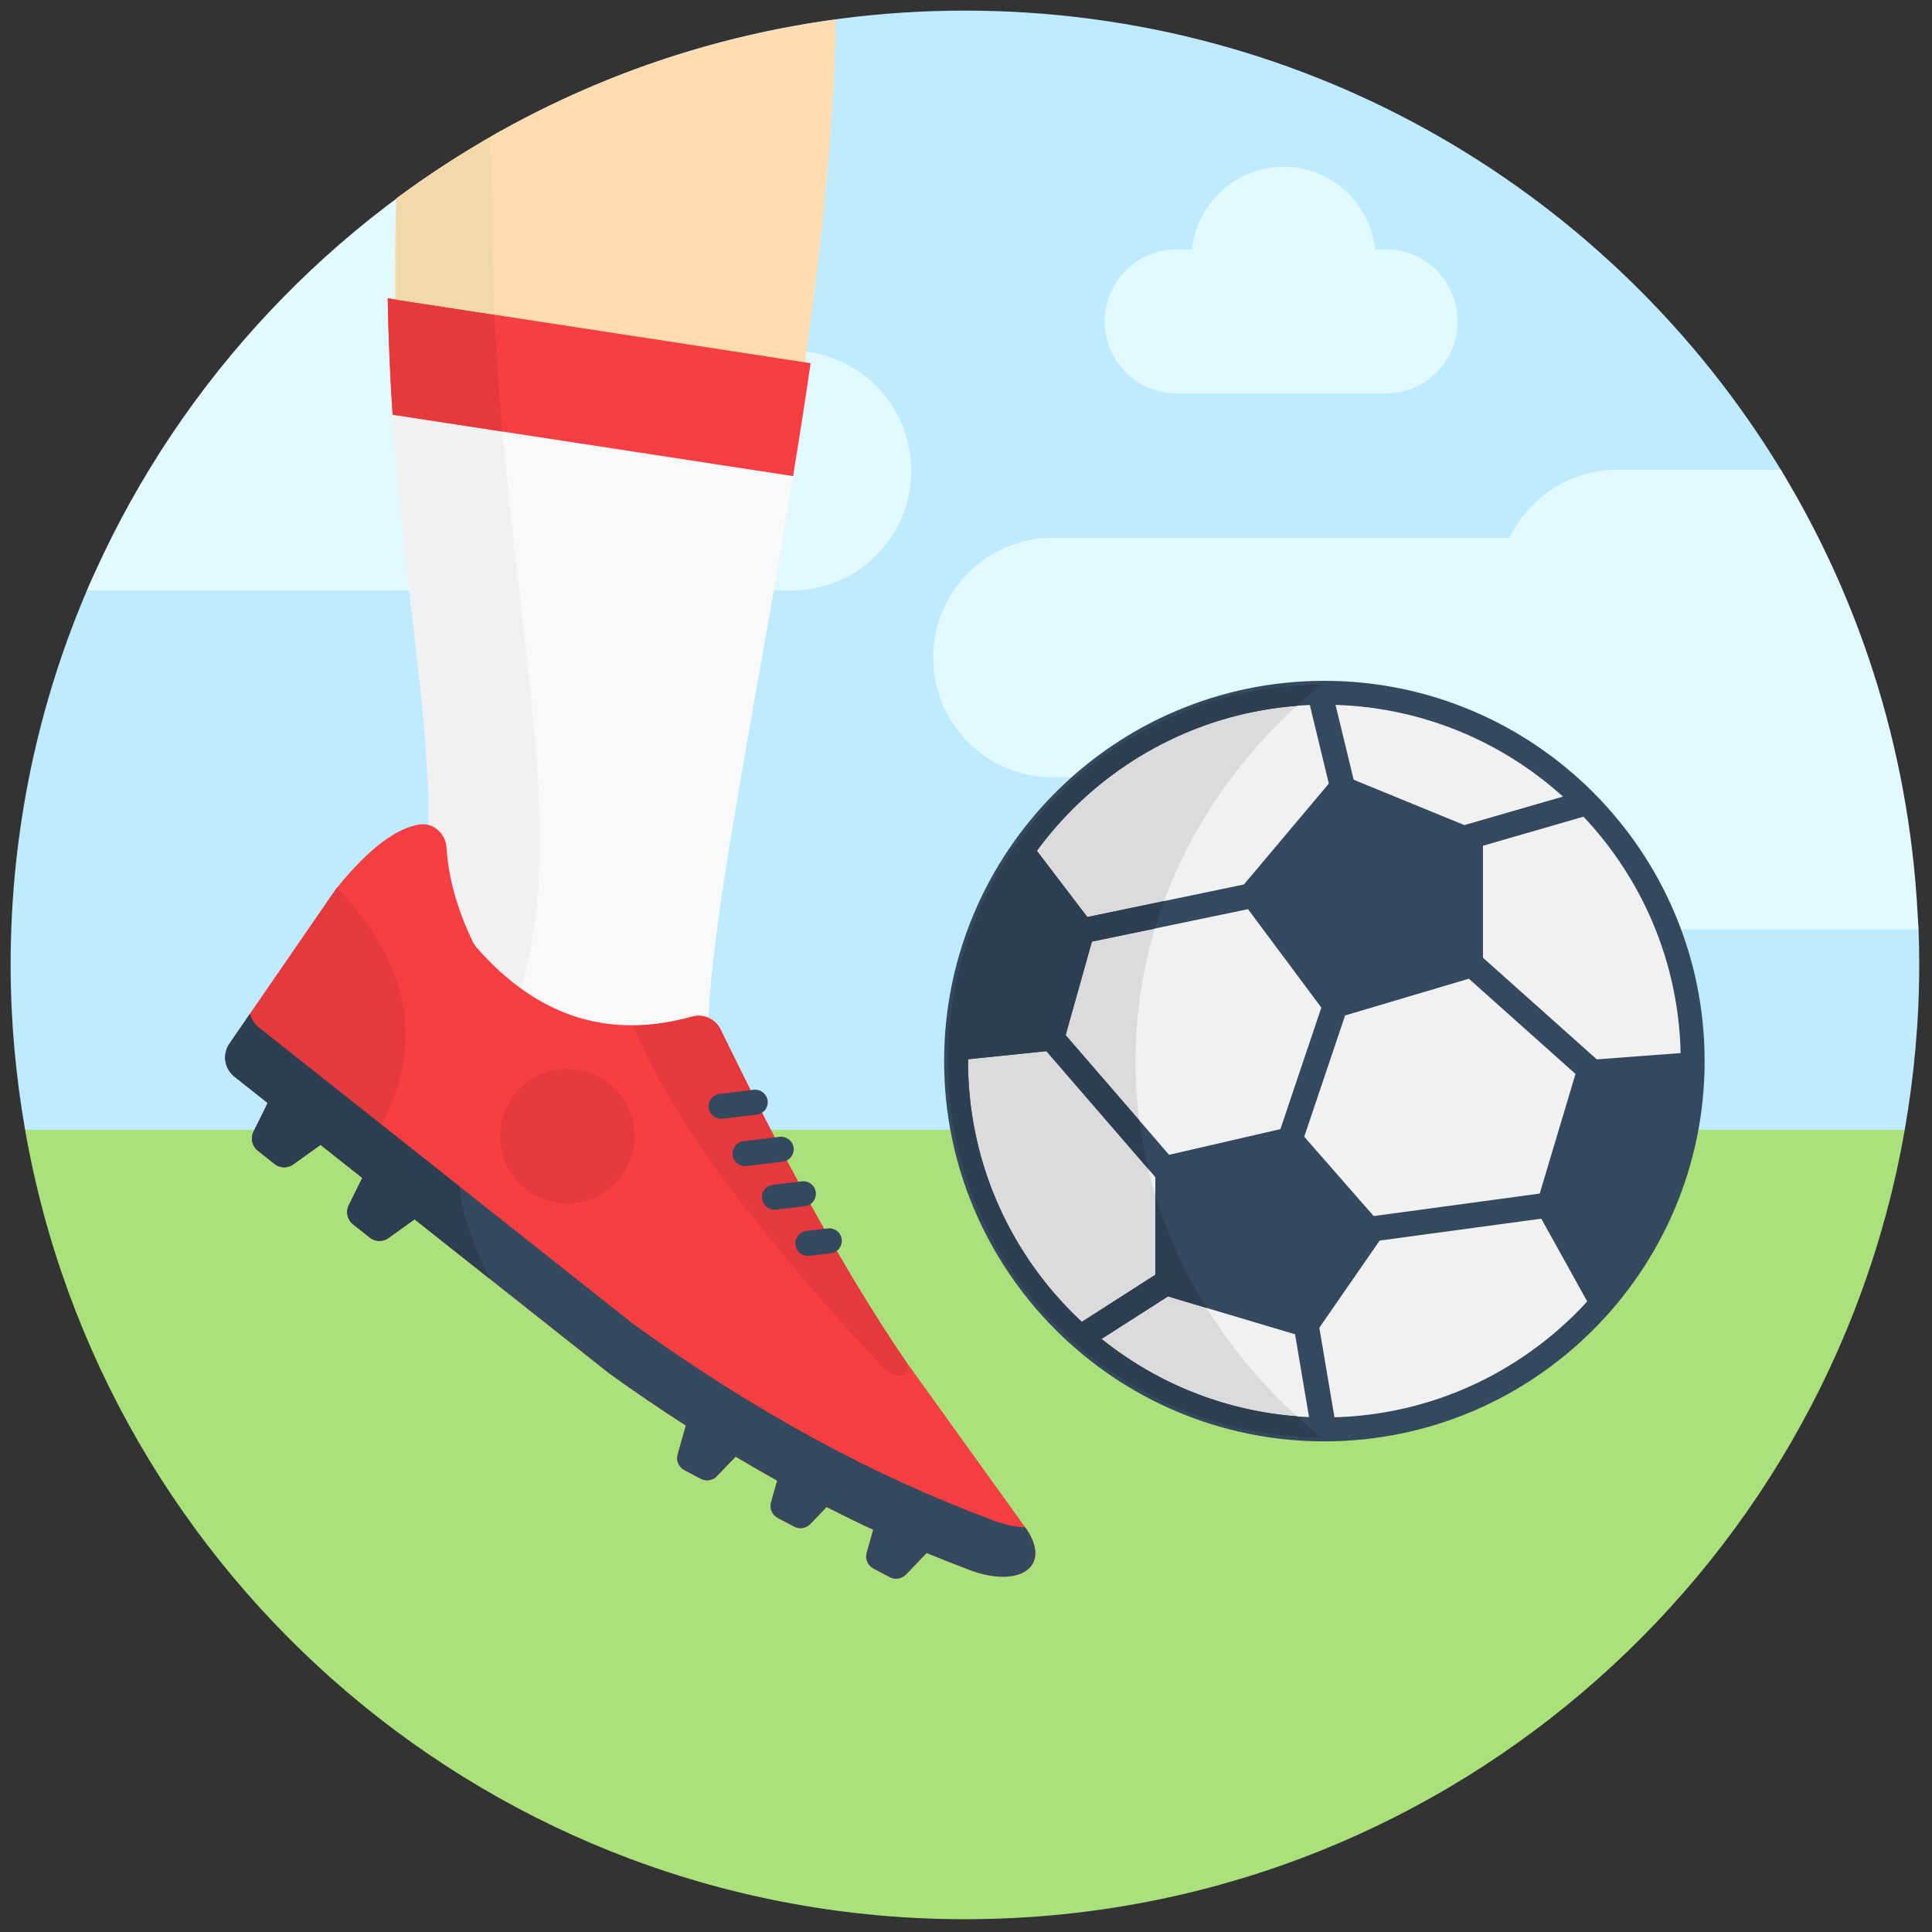<svg xmlns="http://www.w3.org/2000/svg" xmlns:xlink="http://www.w3.org/1999/xlink" version="1.1" width="256" height="256" viewBox="0 0 256 256" xml:space="preserve">

<rect x="0" y="0" width="256" height="256" fill="#333333" stroke="none"/>

<defs>
</defs>
<g style="stroke: none; stroke-width: 0; stroke-dasharray: none; stroke-linecap: butt; stroke-linejoin: miter; stroke-miterlimit: 10; fill: none; fill-rule: nonzero; opacity: 1;" transform="translate(1.407 1.407) scale(2.81 2.81)" >
	<path d="M 89.317 52.775 C 89.757 50.248 90 47.653 90 45 c 0 -0.564 -0.01 -1.125 -0.031 -1.683 c -0.138 -3.747 -3.734 -7.378 -4.734 -10.837 c -1.112 -3.848 0.275 -7.484 -1.762 -10.833 C 75.579 8.668 61.302 0 45 0 c -7.942 0 -15.404 2.058 -21.881 5.669 c -4.293 2.393 -6.153 6.469 -9.434 10.081 c -3.307 3.64 -8.026 6.824 -10.006 11.402 C 1.312 32.624 0 38.659 0 45 c 0 2.653 0.243 5.248 0.683 7.775 C 28.51 59.795 57.948 60.231 89.317 52.775 z" style="stroke: none; stroke-width: 1; stroke-dasharray: none; stroke-linecap: butt; stroke-linejoin: miter; stroke-miterlimit: 10; fill: rgb(190,235,255); fill-rule: nonzero; opacity: 1;" transform=" matrix(1 0 0 1 0 0) " stroke-linecap="round" />
	<path d="M 83.473 21.647 h -7.697 c -2.245 0 -4.178 1.312 -5.091 3.208 H 49.155 c -3.122 0 -5.652 2.531 -5.652 5.653 c 0 3.122 2.531 5.653 5.652 5.653 h 14.427 c -0.132 0.48 -0.209 0.983 -0.209 1.504 c 0 3.122 2.531 5.653 5.652 5.653 h 20.932 C 89.666 35.402 87.341 28.006 83.473 21.647 z" style="stroke: none; stroke-width: 1; stroke-dasharray: none; stroke-linecap: butt; stroke-linejoin: miter; stroke-miterlimit: 10; fill: rgb(225,249,255); fill-rule: nonzero; opacity: 1;" transform=" matrix(1 0 0 1 0 0) " stroke-linecap="round" />
	<path d="M 3.598 27.347 h 33.224 c 3.122 0 5.652 -2.531 5.652 -5.653 c 0 -3.122 -2.531 -5.653 -5.652 -5.653 h -8.13 c 1.526 -1.012 2.534 -2.744 2.534 -4.712 c 0 -3.122 -2.531 -5.653 -5.653 -5.653 h -2.45 C 14.443 10.516 7.529 18.14 3.598 27.347 z" style="stroke: none; stroke-width: 1; stroke-dasharray: none; stroke-linecap: butt; stroke-linejoin: miter; stroke-miterlimit: 10; fill: rgb(225,249,255); fill-rule: nonzero; opacity: 1;" transform=" matrix(1 0 0 1 0 0) " stroke-linecap="round" />
	<path d="M 0.683 52.775 C 4.369 73.92 22.8 90 45 90 s 40.631 -16.08 44.317 -37.225 H 0.683 z" style="stroke: none; stroke-width: 1; stroke-dasharray: none; stroke-linecap: butt; stroke-linejoin: miter; stroke-miterlimit: 10; fill: rgb(171,225,123); fill-rule: nonzero; opacity: 1;" transform=" matrix(1 0 0 1 0 0) " stroke-linecap="round" />
	<path d="M 64.843 11.258 h -0.498 c -0.239 -2.185 -2.069 -3.893 -4.319 -3.893 c -2.249 0 -4.08 1.707 -4.319 3.893 h -0.719 c -1.876 0 -3.397 1.521 -3.397 3.397 c 0 1.876 1.521 3.397 3.397 3.397 h 9.854 c 1.876 0 3.397 -1.521 3.397 -3.397 C 68.24 12.779 66.719 11.258 64.843 11.258 z" style="stroke: none; stroke-width: 1; stroke-dasharray: none; stroke-linecap: butt; stroke-linejoin: miter; stroke-miterlimit: 10; fill: rgb(225,249,255); fill-rule: nonzero; opacity: 1;" transform=" matrix(1 0 0 1 0 0) " stroke-linecap="round" />
	<circle cx="61.954" cy="49.534" r="17.844" style="stroke: none; stroke-width: 1; stroke-dasharray: none; stroke-linecap: butt; stroke-linejoin: miter; stroke-miterlimit: 10; fill: rgb(241,241,241); fill-rule: nonzero; opacity: 1;" transform="  matrix(1 0 0 1 0 0) "/>
	<path d="M 53.044 49.534 c 0 -7.113 3.44 -13.491 8.884 -17.843 c -9.845 0.012 -17.821 7.996 -17.821 17.843 s 7.977 17.831 17.821 17.843 C 56.484 63.025 53.044 56.647 53.044 49.534 z" style="stroke: none; stroke-width: 1; stroke-dasharray: none; stroke-linecap: butt; stroke-linejoin: miter; stroke-miterlimit: 10; fill: rgb(219,219,219); fill-rule: nonzero; opacity: 1;" transform=" matrix(1 0 0 1 0 0) " stroke-linecap="round" />
	<path d="M 79.444 49.104 l -4.648 0.35 l -5.368 -4.794 V 39.38 l 5.512 -1.593 c -0.3 -0.332 -0.615 -0.649 -0.939 -0.956 l -5.451 1.575 l -5.22 -2.139 l -1.025 -4.238 c -0.116 -0.002 -0.231 -0.009 -0.347 -0.009 c -0.289 0 -0.577 0.008 -0.863 0.022 l 1.065 4.407 l -4.004 4.758 l -3.4 0.707 l 0 0 l -3.984 0.828 l -2.824 -3.707 c -0.001 0.001 -0.002 0.003 -0.003 0.004 c -1.132 1.553 -1.971 3.162 -2.543 4.821 c -0.014 0.042 -0.028 0.084 -0.043 0.126 c -0.024 0.071 -0.049 0.141 -0.072 0.212 c -0.031 0.098 -0.06 0.196 -0.09 0.294 c -0.052 0.174 -0.102 0.348 -0.149 0.524 c -0.001 0.004 -0.002 0.008 -0.003 0.012 c -0.018 0.067 -0.036 0.134 -0.053 0.201 c 0 0 0 0 0 0 s 0 0 0 0 c -0.059 0.235 -0.114 0.472 -0.164 0.711 c -0.005 0.022 -0.01 0.044 -0.014 0.066 c -0.056 0.275 -0.105 0.551 -0.148 0.83 c -0.004 0.029 -0.008 0.058 -0.012 0.087 c -0.017 0.116 -0.03 0.233 -0.044 0.349 c -0.013 0.101 -0.027 0.201 -0.038 0.303 c -0.001 0.013 -0.004 0.026 -0.005 0.039 c -0.01 0.092 -0.018 0.185 -0.027 0.278 c -0.014 0.155 -0.025 0.31 -0.035 0.466 c -0.001 0.017 -0.003 0.035 -0.004 0.052 c 0 0.003 0 0.005 -0.001 0.008 c -0.006 0.102 -0.013 0.204 -0.018 0.306 c -0.012 0.263 -0.02 0.527 -0.02 0.793 l 4.381 -0.451 l 5.135 5.941 v 4.606 l -4.055 2.597 c 0.296 0.281 0.599 0.555 0.914 0.815 l 3.737 -2.393 l 5.993 1.784 l 0.775 4.583 c 0.205 0.007 0.41 0.016 0.617 0.016 c 0.194 0 0.387 -0.008 0.58 -0.015 l -0.827 -4.892 l 2.845 -4.11 l 7.621 -1.033 l 2.52 4.541 c 0.026 -0.028 0.054 -0.055 0.08 -0.084 c 0.089 -0.094 0.174 -0.19 0.26 -0.286 c 1.241 -1.396 2.263 -2.99 3.009 -4.732 c 0.034 -0.081 0.068 -0.162 0.101 -0.244 c 0.043 -0.105 0.084 -0.212 0.125 -0.318 c 0.747 -1.985 1.139 -4.166 1.178 -6.539 C 79.448 49.235 79.446 49.17 79.444 49.104 z M 59.876 52.743 l -5.249 1.211 l -4.878 -5.643 l 1.239 -4.41 l 3.262 -0.678 v 0 l 4.098 -0.852 l 3.459 4.641 L 59.876 52.743 z M 72.104 55.782 l -7.829 1.061 L 61 53.101 l 1.928 -5.719 l 5.835 -1.732 l 5.029 4.491 L 72.104 55.782 z" style="stroke: none; stroke-width: 1; stroke-dasharray: none; stroke-linecap: butt; stroke-linejoin: miter; stroke-miterlimit: 10; fill: rgb(53,73,94); fill-rule: nonzero; opacity: 1;" transform=" matrix(1 0 0 1 0 0) " stroke-linecap="round" />
	<path d="M 61.95 67.378 c -9.839 0 -17.844 -8.005 -17.844 -17.844 c 0 -9.839 8.005 -17.844 17.844 -17.844 c 9.839 0 17.844 8.005 17.844 17.844 C 79.794 59.373 71.789 67.378 61.95 67.378 z M 61.95 32.73 c -9.266 0 -16.804 7.538 -16.804 16.804 s 7.538 16.804 16.804 16.804 S 78.754 58.8 78.754 49.534 S 71.216 32.73 61.95 32.73 z" style="stroke: none; stroke-width: 1; stroke-dasharray: none; stroke-linecap: butt; stroke-linejoin: miter; stroke-miterlimit: 10; fill: rgb(53,73,94); fill-rule: nonzero; opacity: 1;" transform=" matrix(1 0 0 1 0 0) " stroke-linecap="round" />
	<path d="M 53.228 52.336 l -3.479 -4.025 l 1.239 -4.41 l 2.975 -0.618 c 0.131 -0.436 0.273 -0.868 0.43 -1.294 l -3.621 0.753 l -2.824 -3.707 c -0.001 0.001 -0.002 0.003 -0.003 0.004 c -1.132 1.553 -1.971 3.162 -2.543 4.821 c -0.014 0.042 -0.028 0.084 -0.043 0.126 c -0.024 0.071 -0.049 0.141 -0.072 0.212 c -0.031 0.098 -0.06 0.196 -0.09 0.294 c -0.052 0.174 -0.102 0.348 -0.149 0.524 c -0.001 0.004 -0.002 0.008 -0.003 0.012 c -0.018 0.067 -0.036 0.134 -0.053 0.201 c 0 0 0 0 0 0 s 0 0 0 0 c -0.059 0.235 -0.114 0.472 -0.164 0.711 c -0.005 0.022 -0.01 0.044 -0.014 0.066 c -0.056 0.275 -0.105 0.551 -0.148 0.83 c -0.004 0.029 -0.008 0.058 -0.012 0.087 c -0.017 0.116 -0.03 0.233 -0.044 0.349 c -0.013 0.101 -0.027 0.201 -0.038 0.303 c -0.001 0.013 -0.004 0.026 -0.005 0.039 c -0.01 0.092 -0.018 0.185 -0.027 0.278 c -0.014 0.155 -0.025 0.31 -0.035 0.466 c -0.001 0.017 -0.003 0.035 -0.004 0.052 c 0 0.003 0 0.005 -0.001 0.008 c -0.006 0.102 -0.013 0.204 -0.018 0.306 c -0.012 0.263 -0.02 0.527 -0.02 0.793 l 4.381 -0.451 l 4.806 5.56 C 53.468 53.875 53.329 53.111 53.228 52.336 z" style="stroke: none; stroke-width: 1; stroke-dasharray: none; stroke-linecap: butt; stroke-linejoin: miter; stroke-miterlimit: 10; fill: rgb(44,62,80); fill-rule: nonzero; opacity: 1;" transform=" matrix(1 0 0 1 0 0) " stroke-linecap="round" />
	<path d="M 61.095 32.041 l 0.071 0.292 c 0.118 -0.102 0.239 -0.202 0.359 -0.303 C 61.381 32.034 61.237 32.034 61.095 32.041 z" style="stroke: none; stroke-width: 1; stroke-dasharray: none; stroke-linecap: butt; stroke-linejoin: miter; stroke-miterlimit: 10; fill: rgb(44,62,80); fill-rule: nonzero; opacity: 1;" transform=" matrix(1 0 0 1 0 0) " stroke-linecap="round" />
	<path d="M 61.319 66.865 l 0.022 0.133 c 0.046 0.002 0.093 0.002 0.139 0.004 C 61.426 66.955 61.372 66.91 61.319 66.865 z" style="stroke: none; stroke-width: 1; stroke-dasharray: none; stroke-linecap: butt; stroke-linejoin: miter; stroke-miterlimit: 10; fill: rgb(44,62,80); fill-rule: nonzero; opacity: 1;" transform=" matrix(1 0 0 1 0 0) " stroke-linecap="round" />
	<path d="M 54.573 60.63 l 1.83 0.545 c -1.033 -1.666 -1.857 -3.454 -2.426 -5.339 v 3.775 l -4.055 2.597 c 0.296 0.281 0.599 0.555 0.914 0.815 L 54.573 60.63 z" style="stroke: none; stroke-width: 1; stroke-dasharray: none; stroke-linecap: butt; stroke-linejoin: miter; stroke-miterlimit: 10; fill: rgb(44,62,80); fill-rule: nonzero; opacity: 1;" transform=" matrix(1 0 0 1 0 0) " stroke-linecap="round" />
	<path d="M 60.659 66.284 c -8.664 -0.662 -15.513 -7.919 -15.513 -16.75 c 0 -8.831 6.849 -16.087 15.513 -16.75 c 0.411 -0.376 0.831 -0.744 1.269 -1.094 c -0.307 0 -0.612 0.009 -0.915 0.024 c -0.038 0.002 -0.075 0.006 -0.112 0.009 c -0.264 0.015 -0.527 0.034 -0.787 0.061 c -0.181 0.019 -0.36 0.045 -0.539 0.069 c -0.114 0.015 -0.23 0.027 -0.343 0.044 c -8.216 1.261 -14.601 8.148 -15.092 16.59 c -0.02 0.347 -0.033 0.695 -0.033 1.047 c 0 0.345 0.012 0.687 0.031 1.027 c 0.482 8.452 6.872 15.349 15.095 16.611 c 0.076 0.012 0.153 0.019 0.229 0.029 c 0.217 0.03 0.434 0.061 0.653 0.083 c 0.231 0.024 0.464 0.039 0.697 0.054 c 0.068 0.004 0.134 0.012 0.202 0.015 c 0.287 0.015 0.576 0.022 0.866 0.023 c 0.016 0 0.031 0.001 0.047 0.001 C 61.49 67.027 61.07 66.659 60.659 66.284 z" style="stroke: none; stroke-width: 1; stroke-dasharray: none; stroke-linecap: butt; stroke-linejoin: miter; stroke-miterlimit: 10; fill: rgb(44,62,80); fill-rule: nonzero; opacity: 1;" transform=" matrix(1 0 0 1 0 0) " stroke-linecap="round" />
	<path d="M 61.95 67.466 c -9.888 0 -17.931 -8.044 -17.931 -17.931 s 8.044 -17.931 17.931 -17.931 s 17.931 8.044 17.931 17.931 S 71.838 67.466 61.95 67.466 z M 61.95 31.778 c -9.791 0 -17.756 7.965 -17.756 17.756 s 7.966 17.756 17.756 17.756 s 17.756 -7.965 17.756 -17.756 S 71.741 31.778 61.95 31.778 z" style="stroke: none; stroke-width: 1; stroke-dasharray: none; stroke-linecap: butt; stroke-linejoin: miter; stroke-miterlimit: 10; fill: rgb(53,73,94); fill-rule: nonzero; opacity: 1;" transform=" matrix(1 0 0 1 0 0) " stroke-linecap="round" />
	<path d="M 18.191 8.858 c -0.669 18.407 4.028 28.245 0.439 36.049 l 14.282 5 c -1.539 -5.269 5.729 -30.975 5.997 -49.485 C 31.216 1.463 24.138 4.439 18.191 8.858 z" style="stroke: none; stroke-width: 1; stroke-dasharray: none; stroke-linecap: butt; stroke-linejoin: miter; stroke-miterlimit: 10; fill: rgb(255,221,176); fill-rule: nonzero; opacity: 1;" transform=" matrix(1 0 0 1 0 0) " stroke-linecap="round" />
	<path d="M 37.724 16.624 l -19.942 -3.057 c 0.264 15.579 3.853 24.547 0.511 31.815 l 14.81 5.185 C 31.957 46.643 35.52 31.793 37.724 16.624 z" style="stroke: none; stroke-width: 1; stroke-dasharray: none; stroke-linecap: butt; stroke-linejoin: miter; stroke-miterlimit: 10; fill: rgb(249,249,249); fill-rule: nonzero; opacity: 1;" transform=" matrix(1 0 0 1 0 0) " stroke-linecap="round" />
	<path d="M 23.672 47.265 c 2.98 -7.887 -0.057 -17.55 -0.875 -32.93 l -5.015 -0.769 c 0.264 15.579 3.853 24.547 0.511 31.815 L 23.672 47.265 z" style="stroke: none; stroke-width: 1; stroke-dasharray: none; stroke-linecap: butt; stroke-linejoin: miter; stroke-miterlimit: 10; fill: rgb(241,241,241); fill-rule: nonzero; opacity: 1;" transform=" matrix(1 0 0 1 0 0) " stroke-linecap="round" />
	<path d="M 36.899 21.95 c 0.287 -1.76 0.566 -3.54 0.825 -5.326 l -19.942 -3.057 c 0.033 1.928 0.117 3.753 0.232 5.488 L 36.899 21.95 z" style="stroke: none; stroke-width: 1; stroke-dasharray: none; stroke-linecap: butt; stroke-linejoin: miter; stroke-miterlimit: 10; fill: rgb(247,62,66); fill-rule: nonzero; opacity: 1;" transform=" matrix(1 0 0 1 0 0) " stroke-linecap="round" />
	<path d="M 22.797 14.335 l -5.015 -0.769 c 0.033 1.928 0.117 3.753 0.232 5.488 l 5.173 0.793 C 23.03 18.098 22.899 16.256 22.797 14.335 z" style="stroke: none; stroke-width: 1; stroke-dasharray: none; stroke-linecap: butt; stroke-linejoin: miter; stroke-miterlimit: 10; fill: rgb(229,57,61); fill-rule: nonzero; opacity: 1;" transform=" matrix(1 0 0 1 0 0) " stroke-linecap="round" />
	<path d="M 18.189 13.632 l 4.608 0.703 l -0.159 -8.38 c -1.541 0.884 -3.03 1.849 -4.449 2.903 V 13.632 z" style="stroke: none; stroke-width: 1; stroke-dasharray: none; stroke-linecap: butt; stroke-linejoin: miter; stroke-miterlimit: 10; fill: rgb(242,216,170); fill-rule: nonzero; opacity: 1;" transform=" matrix(1 0 0 1 0 0) " stroke-linecap="round" />
	<path d="M 47.694 71.314 l -5.506 -7.658 c -3.086 -4.518 -5.938 -9.925 -8.714 -15.62 c -0.243 -0.498 -0.806 -0.751 -1.339 -0.602 c -3.786 1.056 -7.198 0.123 -10.153 -3.243 c -0.075 -0.085 -0.141 -0.186 -0.19 -0.288 c -0.785 -1.636 -1.151 -3.094 -1.236 -4.432 c -0.042 -0.669 -0.626 -1.199 -1.287 -1.091 c -1.058 0.172 -2.322 1.064 -3.88 2.98 c -0.022 0.027 -0.044 0.056 -0.064 0.085 l -5.004 7.268 c -0.343 0.498 -0.241 1.177 0.233 1.553 l 1.572 1.245 l -0.669 1.351 c -0.153 0.309 -0.069 0.683 0.201 0.897 l 0.787 0.625 c 0.256 0.203 0.615 0.212 0.88 0.022 l 1.289 -0.924 l 1.972 1.562 l -0.638 1.289 c -0.153 0.309 -0.069 0.683 0.201 0.897 l 0.787 0.625 c 0.256 0.203 0.615 0.212 0.88 0.022 l 1.232 -0.883 l 9.169 7.26 c 1.215 0.877 2.423 1.693 3.625 2.471 c -0.004 0.012 -0.011 0.022 -0.014 0.035 l -0.374 1.325 c -0.082 0.289 0.05 0.596 0.316 0.737 l 0.775 0.409 c 0.252 0.133 0.561 0.083 0.758 -0.122 l 0.884 -0.922 c 0.655 0.392 1.309 0.768 1.961 1.131 l -0.289 1.023 c -0.082 0.289 0.05 0.596 0.316 0.737 l 0.775 0.409 c 0.252 0.133 0.561 0.083 0.758 -0.122 l 0.769 -0.802 c 0.736 0.374 1.469 0.733 2.2 1.071 l -0.308 1.091 c -0.082 0.289 0.05 0.596 0.316 0.737 l 0.775 0.409 c 0.252 0.133 0.561 0.083 0.758 -0.122 l 0.969 -1.011 c 0.002 -0.003 0.004 -0.006 0.006 -0.008 c 0.584 0.24 1.167 0.474 1.748 0.691 C 47.562 74.536 49.33 73.358 47.694 71.314 z" style="stroke: none; stroke-width: 1; stroke-dasharray: none; stroke-linecap: butt; stroke-linejoin: miter; stroke-miterlimit: 10; fill: rgb(247,62,66); fill-rule: nonzero; opacity: 1;" transform=" matrix(1 0 0 1 0 0) " stroke-linecap="round" />
	<path d="M 17.484 52.529 l -6.374 -4.963 c 0 0 4.256 -6.18 4.278 -6.207 C 18.519 44.681 19.712 48.322 17.484 52.529 z" style="stroke: none; stroke-width: 1; stroke-dasharray: none; stroke-linecap: butt; stroke-linejoin: miter; stroke-miterlimit: 10; fill: rgb(229,57,61); fill-rule: nonzero; opacity: 1;" transform=" matrix(1 0 0 1 0 0) " stroke-linecap="round" />
	<path d="M 47.844 71.522 c -0.509 -0.014 -1.112 -0.15 -1.769 -0.431 c -5.447 -2.036 -11.016 -5.047 -16.723 -9.166 L 11.687 47.939 c -0.209 -0.165 -0.34 -0.39 -0.399 -0.631 l -0.967 1.404 c -0.343 0.498 -0.241 1.177 0.233 1.553 l 1.572 1.245 l -0.669 1.351 c -0.153 0.309 -0.069 0.683 0.201 0.897 l 0.787 0.625 c 0.256 0.203 0.615 0.212 0.88 0.022 l 1.289 -0.924 l 1.972 1.562 l -0.638 1.289 c -0.153 0.309 -0.069 0.683 0.201 0.897 l 0.787 0.625 c 0.256 0.203 0.615 0.212 0.88 0.022 l 1.232 -0.883 l 9.169 7.26 c 1.215 0.877 2.423 1.693 3.625 2.471 c -0.004 0.012 -0.011 0.022 -0.014 0.035 l -0.374 1.325 c -0.082 0.289 0.05 0.596 0.316 0.737 l 0.775 0.409 c 0.252 0.133 0.561 0.083 0.758 -0.122 l 0.884 -0.922 c 0.655 0.392 1.309 0.768 1.961 1.131 l -0.289 1.023 c -0.082 0.289 0.05 0.596 0.316 0.737 l 0.775 0.409 c 0.252 0.133 0.561 0.083 0.758 -0.122 l 0.769 -0.802 c 0.736 0.374 1.469 0.733 2.2 1.071 l -0.308 1.091 c -0.082 0.289 0.05 0.596 0.316 0.737 l 0.775 0.409 c 0.252 0.133 0.561 0.083 0.758 -0.122 l 0.969 -1.011 c 0.002 -0.003 0.004 -0.006 0.006 -0.008 c 0.584 0.24 1.167 0.474 1.748 0.691 C 47.471 74.497 49.196 73.435 47.844 71.522 z" style="stroke: none; stroke-width: 1; stroke-dasharray: none; stroke-linecap: butt; stroke-linejoin: miter; stroke-miterlimit: 10; fill: rgb(53,73,94); fill-rule: nonzero; opacity: 1;" transform=" matrix(1 0 0 1 0 0) " stroke-linecap="round" />
	<path d="M 21.172 55.45 l -9.486 -7.51 c -0.209 -0.165 -0.34 -0.39 -0.399 -0.631 l -0.967 1.404 c -0.343 0.498 -0.241 1.177 0.233 1.553 l 1.572 1.245 l -0.669 1.351 c -0.153 0.309 -0.069 0.683 0.201 0.897 l 0.787 0.625 c 0.256 0.203 0.615 0.212 0.88 0.022 l 1.289 -0.924 l 1.972 1.562 l -0.638 1.289 c -0.153 0.309 -0.069 0.683 0.201 0.897 l 0.787 0.625 c 0.256 0.203 0.615 0.212 0.88 0.022 l 1.232 -0.883 l 3.568 2.825 C 21.777 58.166 21.253 56.653 21.172 55.45 z" style="stroke: none; stroke-width: 1; stroke-dasharray: none; stroke-linecap: butt; stroke-linejoin: miter; stroke-miterlimit: 10; fill: rgb(44,62,80); fill-rule: nonzero; opacity: 1;" transform=" matrix(1 0 0 1 0 0) " stroke-linecap="round" />
	<path d="M 42.196 63.671 c -3.086 -4.518 -5.938 -9.925 -8.714 -15.62 c -0.243 -0.498 -0.806 -0.751 -1.339 -0.602 c -0.949 0.265 -1.874 0.404 -2.775 0.412 c 1.911 4.749 6.314 10.252 11.706 16.054 C 41.935 64.816 42.584 64.21 42.196 63.671 z" style="stroke: none; stroke-width: 1; stroke-dasharray: none; stroke-linecap: butt; stroke-linejoin: miter; stroke-miterlimit: 10; fill: rgb(229,57,61); fill-rule: nonzero; opacity: 1;" transform=" matrix(1 0 0 1 0 0) " stroke-linecap="round" />
	<circle cx="26.248" cy="53.078" r="3.168" style="stroke: none; stroke-width: 1; stroke-dasharray: none; stroke-linecap: butt; stroke-linejoin: miter; stroke-miterlimit: 10; fill: rgb(229,57,61); fill-rule: nonzero; opacity: 1;" transform="  matrix(1 0 0 1 0 0) "/>
	<path d="M 33.502 52.258 c -0.295 0 -0.549 -0.22 -0.585 -0.52 c -0.039 -0.323 0.192 -0.617 0.516 -0.657 l 1.608 -0.194 c 0.321 -0.036 0.617 0.193 0.657 0.516 c 0.039 0.323 -0.192 0.617 -0.516 0.657 l -1.608 0.194 C 33.549 52.257 33.526 52.258 33.502 52.258 z" style="stroke: none; stroke-width: 1; stroke-dasharray: none; stroke-linecap: butt; stroke-linejoin: miter; stroke-miterlimit: 10; fill: rgb(53,73,94); fill-rule: nonzero; opacity: 1;" transform=" matrix(1 0 0 1 0 0) " stroke-linecap="round" />
	<path d="M 34.629 54.489 c -0.295 0 -0.549 -0.22 -0.586 -0.52 c -0.039 -0.323 0.192 -0.617 0.516 -0.657 l 1.707 -0.205 c 0.318 -0.036 0.617 0.193 0.657 0.516 c 0.039 0.323 -0.192 0.617 -0.516 0.657 l -1.707 0.205 C 34.676 54.488 34.652 54.489 34.629 54.489 z" style="stroke: none; stroke-width: 1; stroke-dasharray: none; stroke-linecap: butt; stroke-linejoin: miter; stroke-miterlimit: 10; fill: rgb(53,73,94); fill-rule: nonzero; opacity: 1;" transform=" matrix(1 0 0 1 0 0) " stroke-linecap="round" />
	<path d="M 36.02 56.545 c -0.295 0 -0.549 -0.22 -0.586 -0.519 c -0.039 -0.324 0.192 -0.618 0.515 -0.657 l 1.362 -0.164 c 0.327 -0.037 0.618 0.193 0.657 0.515 c 0.039 0.324 -0.192 0.618 -0.515 0.657 l -1.362 0.164 C 36.067 56.544 36.044 56.545 36.02 56.545 z" style="stroke: none; stroke-width: 1; stroke-dasharray: none; stroke-linecap: butt; stroke-linejoin: miter; stroke-miterlimit: 10; fill: rgb(53,73,94); fill-rule: nonzero; opacity: 1;" transform=" matrix(1 0 0 1 0 0) " stroke-linecap="round" />
	<path d="M 37.594 58.722 c -0.295 0 -0.549 -0.22 -0.586 -0.519 c -0.039 -0.324 0.192 -0.618 0.515 -0.657 l 1.012 -0.122 c 0.325 -0.037 0.618 0.192 0.657 0.515 c 0.039 0.324 -0.192 0.618 -0.515 0.657 l -1.012 0.122 C 37.642 58.721 37.618 58.722 37.594 58.722 z" style="stroke: none; stroke-width: 1; stroke-dasharray: none; stroke-linecap: butt; stroke-linejoin: miter; stroke-miterlimit: 10; fill: rgb(53,73,94); fill-rule: nonzero; opacity: 1;" transform=" matrix(1 0 0 1 0 0) " stroke-linecap="round" />
</g>
</svg>